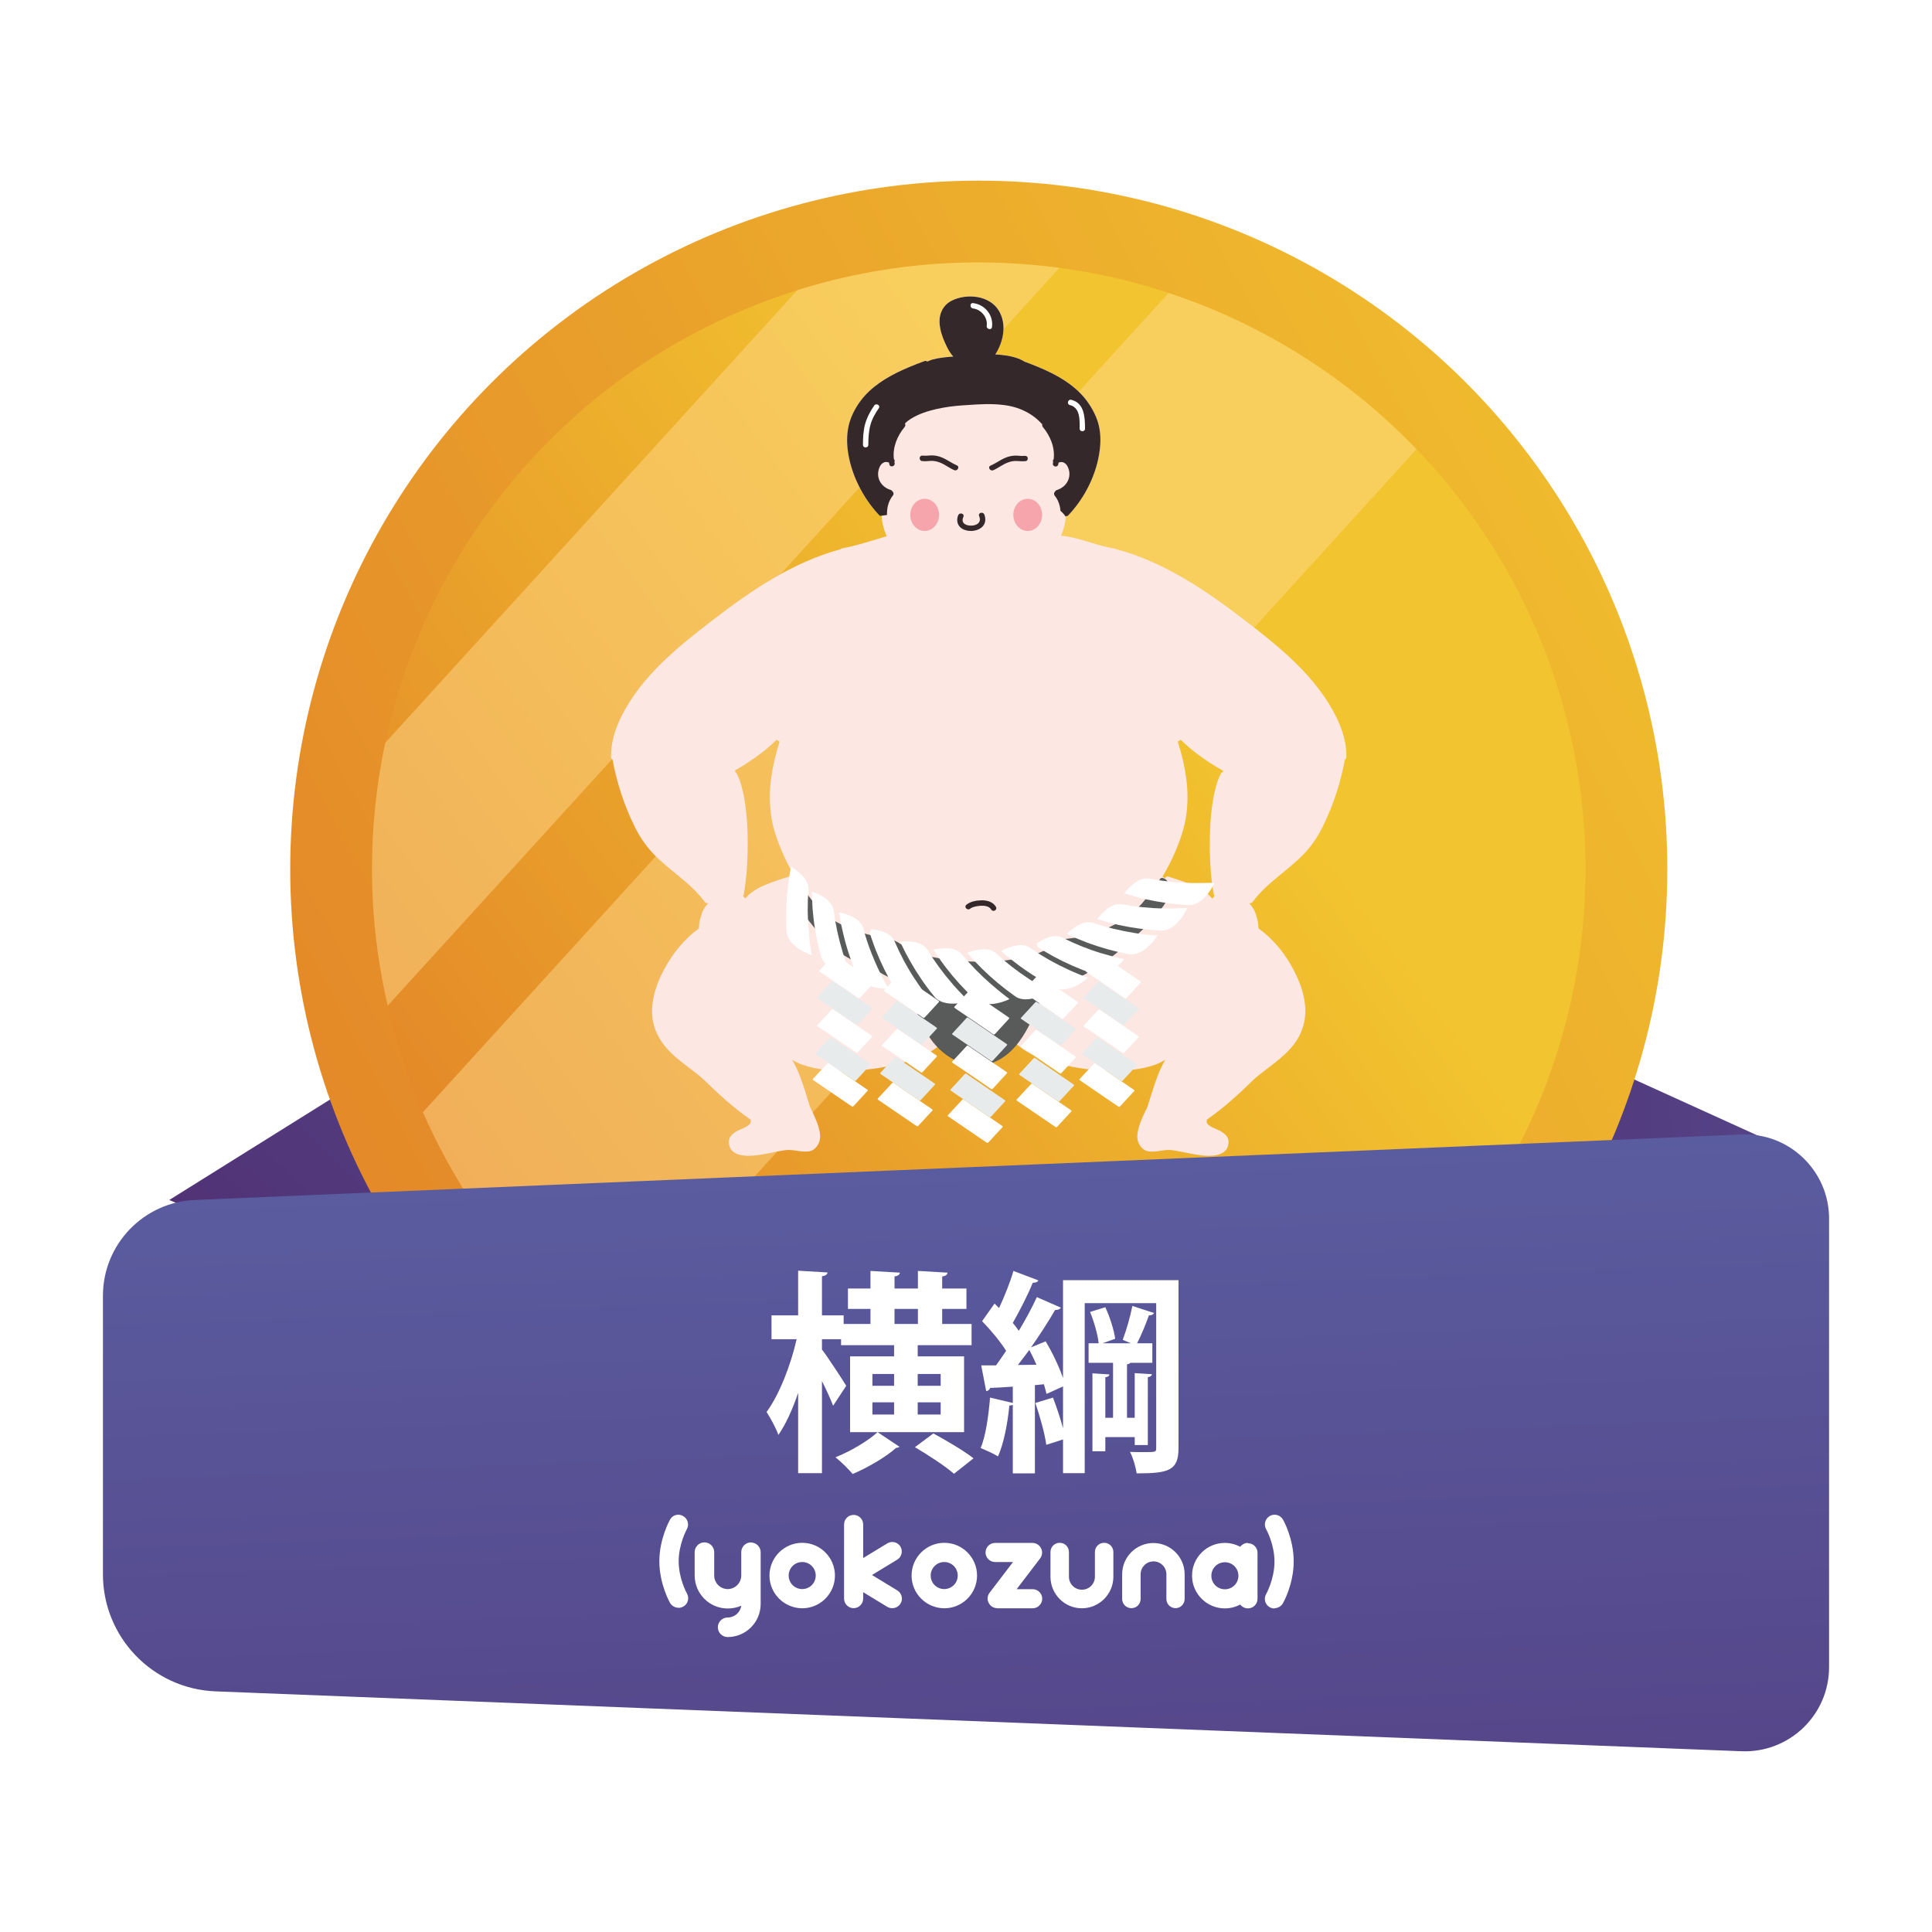 <?xml version="1.0" encoding="utf-8"?>
<!-- Generator: Adobe Illustrator 23.0.5, SVG Export Plug-In . SVG Version: 6.00 Build 0)  -->
<svg version="1.1" id="Layer_1" xmlns="http://www.w3.org/2000/svg" xmlns:xlink="http://www.w3.org/1999/xlink" x="0px" y="0px"
	 viewBox="0 0 180 180" style="enable-background:new 0 0 180 180;" xml:space="preserve">
<style type="text/css">
	.st0{fill:url(#SVGID_1_);}
	.st1{fill:url(#SVGID_2_);}
	.st2{fill:url(#SVGID_3_);}
	.st3{fill:url(#SVGID_4_);}
	.st4{opacity:0.48;}
	.st5{filter:url(#Adobe_OpacityMaskFilter);}
	.st6{filter:url(#Adobe_OpacityMaskFilter_1_);}
	.st7{mask:url(#SVGID_5_);fill:url(#SVGID_6_);}
	.st8{fill:url(#SVGID_7_);}
	.st9{filter:url(#Adobe_OpacityMaskFilter_2_);}
	.st10{filter:url(#Adobe_OpacityMaskFilter_3_);}
	.st11{mask:url(#SVGID_8_);fill:url(#SVGID_9_);}
	.st12{fill:url(#SVGID_10_);}
	.st13{fill:#FCE7E2;}
	.st14{fill:#595A5A;}
	.st15{fill:#FFFFFF;}
	.st16{fill:#34282A;}
	.st17{fill:#F7A5AC;}
	.st18{fill:#E8EBEC;}
	.st19{fill:url(#SVGID_11_);}
</style>
<g>
	<linearGradient id="SVGID_1_" gradientUnits="userSpaceOnUse" x1="22.942" y1="135.857" x2="124.792" y2="25.46">
		<stop  offset="0" style="stop-color:#4F2C6F"/>
		<stop  offset="1" style="stop-color:#6073B7"/>
	</linearGradient>
	<polygon class="st0" points="15.77,111.8 50.29,90.23 57.83,129.87 	"/>
	
		<linearGradient id="SVGID_2_" gradientUnits="userSpaceOnUse" x1="327.21" y1="545.316" x2="414.007" y2="451.235" gradientTransform="matrix(0.707 0.707 -0.707 0.707 276.916 -501.018)">
		<stop  offset="0" style="stop-color:#4F2C6F"/>
		<stop  offset="1" style="stop-color:#6073B7"/>
	</linearGradient>
	<polygon class="st1" points="132.65,91.66 166.76,107.16 144.85,138.94 	"/>
	<g>
		
			<linearGradient id="SVGID_3_" gradientUnits="userSpaceOnUse" x1="12106.658" y1="-12774.311" x2="13090.916" y2="-10679.905" gradientTransform="matrix(4.206709e-03 0.089 -0.089 4.206709e-03 -1020.545 -992.653)">
			<stop  offset="0" style="stop-color:#F2C42F"/>
			<stop  offset="1" style="stop-color:#DF7626"/>
		</linearGradient>
		<circle class="st2" cx="91.19" cy="80.98" r="64.15"/>
		
			<linearGradient id="SVGID_4_" gradientUnits="userSpaceOnUse" x1="11843.275" y1="-11675.831" x2="12756.947" y2="-10289.922" gradientTransform="matrix(4.774139e-03 0.102 -0.102 4.774139e-03 -1130.14 -1081.896)">
			<stop  offset="0" style="stop-color:#F2C42F"/>
			<stop  offset="0.649" style="stop-color:#DF7626"/>
		</linearGradient>
		<circle class="st3" cx="91.19" cy="80.98" r="56.53"/>
		<g class="st4">
			<defs>
				<filter id="Adobe_OpacityMaskFilter" filterUnits="userSpaceOnUse" x="34.66" y="24.46" width="64.04" height="69.25">
					<feFlood  style="flood-color:white;flood-opacity:1" result="back"/>
					<feBlend  in="SourceGraphic" in2="back" mode="normal"/>
				</filter>
			</defs>
			<mask maskUnits="userSpaceOnUse" x="34.66" y="24.46" width="64.04" height="69.25" id="SVGID_5_">
				<g class="st5">
					<defs>
						<filter id="Adobe_OpacityMaskFilter_1_" filterUnits="userSpaceOnUse" x="34.66" y="24.46" width="64.04" height="69.25">
							<feFlood  style="flood-color:white;flood-opacity:1" result="back"/>
							<feBlend  in="SourceGraphic" in2="back" mode="normal"/>
						</filter>
					</defs>
					<mask maskUnits="userSpaceOnUse" x="34.66" y="24.46" width="64.04" height="69.25" id="SVGID_5_">
						<g class="st6">
						</g>
					</mask>
					
						<linearGradient id="SVGID_6_" gradientUnits="userSpaceOnUse" x1="116.841" y1="2.416" x2="34.886" y2="77.585" gradientTransform="matrix(0.999 -0.047 0.047 0.999 -16.066 17.538)">
						<stop  offset="0" style="stop-color:#FFFFFF"/>
						<stop  offset="1" style="stop-color:#000000"/>
					</linearGradient>
					<path class="st7" d="M98.7,24.96c-3.31-0.44-6.7-0.61-10.16-0.45c-4.95,0.23-9.73,1.1-14.25,2.52L35.89,69.21
						c-0.98,4.64-1.4,9.47-1.17,14.42c0.16,3.46,0.65,6.82,1.4,10.07L98.7,24.96z"/>
				</g>
			</mask>
			
				<linearGradient id="SVGID_7_" gradientUnits="userSpaceOnUse" x1="116.841" y1="2.416" x2="34.886" y2="77.585" gradientTransform="matrix(0.999 -0.047 0.047 0.999 -16.066 17.538)">
				<stop  offset="0" style="stop-color:#FFDA8F"/>
				<stop  offset="1" style="stop-color:#FFDA8F"/>
			</linearGradient>
			<path class="st8" d="M98.7,24.96c-3.31-0.44-6.7-0.61-10.16-0.45c-4.95,0.23-9.73,1.1-14.25,2.52L35.89,69.21
				c-0.98,4.64-1.4,9.47-1.17,14.42c0.16,3.46,0.65,6.82,1.4,10.07L98.7,24.96z"/>
			<defs>
				<filter id="Adobe_OpacityMaskFilter_2_" filterUnits="userSpaceOnUse" x="39.4" y="27.3" width="92.57" height="97.96">
					<feFlood  style="flood-color:white;flood-opacity:1" result="back"/>
					<feBlend  in="SourceGraphic" in2="back" mode="normal"/>
				</filter>
			</defs>
			<mask maskUnits="userSpaceOnUse" x="39.4" y="27.3" width="92.57" height="97.96" id="SVGID_8_">
				<g class="st9">
					<defs>
						<filter id="Adobe_OpacityMaskFilter_3_" filterUnits="userSpaceOnUse" x="39.4" y="27.3" width="92.57" height="97.96">
							<feFlood  style="flood-color:white;flood-opacity:1" result="back"/>
							<feBlend  in="SourceGraphic" in2="back" mode="normal"/>
						</filter>
					</defs>
					<mask maskUnits="userSpaceOnUse" x="39.4" y="27.3" width="92.57" height="97.96" id="SVGID_8_">
						<g class="st10">
						</g>
					</mask>
					
						<linearGradient id="SVGID_9_" gradientUnits="userSpaceOnUse" x1="137.496" y1="24.932" x2="55.54" y2="100.102" gradientTransform="matrix(0.999 -0.047 0.047 0.999 -16.066 17.538)">
						<stop  offset="0" style="stop-color:#FFFFFF"/>
						<stop  offset="1" style="stop-color:#000000"/>
					</linearGradient>
					<path class="st11" d="M108.87,27.3L39.4,103.62c3.74,8.53,9.5,15.94,16.66,21.63l75.91-83.39
						C125.63,35.26,117.72,30.22,108.87,27.3z"/>
				</g>
			</mask>
			
				<linearGradient id="SVGID_10_" gradientUnits="userSpaceOnUse" x1="137.496" y1="24.932" x2="55.54" y2="100.102" gradientTransform="matrix(0.999 -0.047 0.047 0.999 -16.066 17.538)">
				<stop  offset="0" style="stop-color:#FFDA8F"/>
				<stop  offset="1" style="stop-color:#FFDA8F"/>
			</linearGradient>
			<path class="st12" d="M108.87,27.3L39.4,103.62c3.74,8.53,9.5,15.94,16.66,21.63l75.91-83.39
				C125.63,35.26,117.72,30.22,108.87,27.3z"/>
		</g>
	</g>
	<g>
		<g>
			<path class="st13" d="M124.48,66.77c-1.86-3.74-5.2-6.44-8.44-8.93c-3.65-2.81-7.59-5.5-12.1-6.69
				c-0.03-0.02-0.07-0.04-0.12-0.05c-0.09-0.01-0.17-0.03-0.26-0.04c-0.04-0.01-0.09-0.02-0.13-0.03c-0.02-0.01-0.05-0.01-0.07-0.01
				c-1.51-0.31-2.95-0.97-4.5-1.11c0.25-0.59,0.41-1.22,0.44-1.84c0.07,0.02,0.16,0.01,0.23-0.07c1.57-1.65,2.68-3.9,2.94-6.16
				c0.12-1.01,0.05-2.05-0.35-2.99c-0.38-0.91-0.95-1.74-1.66-2.41c-1.41-1.33-3.22-2.09-5.01-2.76c-0.51-0.32-1.12-0.48-1.72-0.57
				c-0.33-0.05-0.66-0.08-1-0.1c0.77-1.19,1.09-2.83,0.32-4.09c-0.87-1.42-3-1.62-4.39-0.91c-0.41,0.21-0.75,0.55-0.93,0.97
				c-0.23,0.5-0.23,1.05-0.13,1.59c0.1,0.59,0.35,1.17,0.61,1.71c0.16,0.32,0.35,0.66,0.61,0.93c-0.09,0.01-0.18,0.01-0.28,0.02
				c-0.55,0.05-1.11,0.11-1.64,0.25c-0.17,0.05-0.34,0.12-0.52,0.2c-0.05-0.06-0.13-0.09-0.24-0.05c-0.22,0.08-0.44,0.16-0.65,0.25
				c-0.06,0-0.1,0.02-0.14,0.05c-1.58,0.62-3.13,1.35-4.37,2.51c-0.72,0.68-1.29,1.5-1.66,2.41c-0.39,0.95-0.46,1.98-0.35,2.99
				c0.26,2.26,1.37,4.51,2.94,6.16c0.07,0.07,0.16,0.09,0.23,0.07c0.03,0.64,0.21,1.29,0.47,1.89c-1.38,0.4-2.74,0.87-4.15,1.13
				c-0.06,0.01-0.11,0.04-0.14,0.08c-4.46,1.2-8.37,3.87-11.99,6.66c-3.24,2.49-6.58,5.19-8.44,8.93c-0.59,1.18-0.99,2.47-0.96,3.79
				c0,0.11,0.06,0.18,0.14,0.22c0.38,2.1,1.06,4.18,1.99,6.1c0.46,0.96,1.03,1.83,1.75,2.61c0.74,0.78,1.58,1.45,2.41,2.13
				c0.89,0.73,1.77,1.5,2.45,2.43c0.09,0.12,0.22,0.13,0.33,0.09c-0.33,0.35-0.59,0.77-0.68,1.23c-0.15,0.35-0.2,0.76-0.2,1.13
				c0,0,0,0.01,0,0.01c-0.01,0.01-0.03,0.02-0.04,0.03c-1.55,1.12-2.77,2.77-3.56,4.5c-0.41,0.9-0.69,1.86-0.76,2.84
				c-0.07,0.95,0.14,1.88,0.6,2.72c0.85,1.59,2.46,2.55,3.81,3.65c0.39,0.32,0.74,0.68,1.11,1.03c0.43,0.42,0.88,0.82,1.33,1.22
				c0.74,0.65,1.52,1.27,2.33,1.83c0,0.03,0,0.06,0,0.1c0.1,0.45-0.82,0.73-1.18,0.91c-0.28,0.14-0.55,0.32-0.72,0.59
				c-0.17,0.26-0.16,0.6-0.07,0.88c0.18,0.59,0.78,0.8,1.34,0.86c0.69,0.08,1.42-0.05,2.1-0.17c0.6-0.11,1.25-0.27,1.82-0.34
				c0.73-0.08,1.46,0.25,2.19,0.11c0.39-0.07,0.67-0.38,0.84-0.71c0.2-0.4,0.17-0.82,0.08-1.24c-0.1-0.48-0.3-0.93-0.49-1.38
				c-0.09-0.2-0.18-0.39-0.28-0.58c-0.11-0.23-0.18-0.45-0.25-0.69c-0.33-1.09-0.66-2.18-1.14-3.21c-0.11-0.24-0.23-0.47-0.37-0.7
				c0-0.01-0.01-0.02-0.01-0.02c0.59,0.39,1.32,0.61,1.99,0.76c1.43,0.31,2.92,0.32,4.37,0.21c1.53-0.12,3.05-0.39,4.51-0.86
				c1.02-0.33,2.1-0.77,2.92-1.5c0.17,0.16,0.34,0.32,0.52,0.46c0.66,0.53,1.43,0.84,2.27,0.97c0.76,0.12,1.55,0.06,2.27-0.23
				c0.68-0.27,1.28-0.72,1.78-1.24c0.05-0.05,0.1-0.11,0.15-0.16c0.83,0.85,2.02,1.34,3.12,1.7c1.46,0.47,2.98,0.74,4.51,0.86
				c1.45,0.11,2.94,0.1,4.37-0.21c0.68-0.15,1.4-0.37,1.99-0.76c0,0.01-0.01,0.02-0.01,0.02c-0.13,0.23-0.26,0.46-0.37,0.7
				c-0.48,1.03-0.8,2.13-1.14,3.21c-0.07,0.24-0.14,0.47-0.25,0.69c-0.1,0.19-0.19,0.39-0.28,0.58c-0.2,0.44-0.39,0.9-0.49,1.38
				c-0.09,0.42-0.12,0.84,0.08,1.24c0.17,0.34,0.45,0.64,0.84,0.71c0.73,0.14,1.45-0.19,2.19-0.11c0.57,0.07,1.22,0.23,1.82,0.34
				c0.68,0.12,1.4,0.25,2.1,0.17c0.56-0.06,1.15-0.27,1.34-0.86c0.09-0.28,0.1-0.63-0.07-0.88c-0.17-0.27-0.44-0.44-0.72-0.59
				c-0.35-0.18-1.28-0.45-1.18-0.91c0.01-0.03,0.01-0.07,0-0.1c0.81-0.56,1.59-1.18,2.33-1.83c0.45-0.4,0.9-0.8,1.33-1.22
				c0.36-0.35,0.71-0.71,1.11-1.03c1.35-1.1,2.96-2.07,3.81-3.65c0.45-0.84,0.66-1.77,0.6-2.72c-0.07-0.99-0.35-1.94-0.76-2.84
				c-0.78-1.73-2-3.38-3.56-4.5c-0.01-0.01-0.03-0.02-0.04-0.03c0,0,0-0.01,0-0.01c0-0.37-0.06-0.77-0.2-1.13
				c-0.1-0.46-0.35-0.88-0.68-1.23c0.11,0.05,0.24,0.03,0.33-0.09c0.68-0.93,1.56-1.7,2.45-2.43c0.82-0.68,1.67-1.35,2.41-2.13
				c0.73-0.78,1.29-1.65,1.75-2.61c0.93-1.92,1.61-4,1.99-6.1c0.08-0.04,0.14-0.11,0.14-0.22
				C125.47,69.24,125.06,67.94,124.48,66.77z M73.72,81.68c-0.05-0.03-0.12-0.04-0.19-0.02c-0.7,0.23-1.4,0.44-2.08,0.72
				c-0.71,0.29-1.43,0.66-1.94,1.24c-0.03,0.03-0.05,0.07-0.06,0.1c-0.07-0.08-0.14-0.16-0.22-0.23c0.03-0.03,0.05-0.07,0.06-0.13
				c0.31-1.74,0.39-3.53,0.37-5.29c-0.01-0.98-0.08-1.95-0.2-2.92c-0.11-0.84-0.27-1.68-0.56-2.48c-0.07-0.2-0.16-0.41-0.26-0.6
				c-0.02-0.05-0.06-0.08-0.1-0.1c-0.01-0.05-0.03-0.1-0.05-0.15c-0.01-0.01-0.01-0.03-0.02-0.04c0.41-0.23,0.81-0.47,1.2-0.73
				c0.95-0.62,1.87-1.32,2.69-2.13c0.09,0.06,0.18,0.12,0.27,0.18c-0.36,1.12-0.63,2.27-0.79,3.44c-0.17,1.26-0.15,2.54,0.06,3.79
				c0.16,0.94,0.49,1.87,0.85,2.75c0.33,0.81,0.73,1.62,1.19,2.41C73.87,81.54,73.79,81.61,73.72,81.68z M113.91,71.95
				c-0.07,0.01-0.13,0.05-0.17,0.13c-0.1,0.2-0.18,0.4-0.26,0.6c-0.29,0.8-0.45,1.64-0.56,2.48c-0.13,0.97-0.19,1.94-0.2,2.92
				c-0.03,1.76,0.05,3.55,0.37,5.29c0.01,0.06,0.03,0.1,0.06,0.13c-0.08,0.07-0.15,0.15-0.22,0.23c-0.01-0.03-0.03-0.07-0.06-0.1
				c-0.52-0.58-1.24-0.94-1.94-1.24c-0.68-0.28-1.38-0.49-2.08-0.72c-0.15-0.05-0.26,0.04-0.3,0.16c-0.08-0.05-0.17-0.1-0.25-0.15
				c0.51-0.84,0.95-1.72,1.31-2.6c0.36-0.88,0.68-1.81,0.85-2.75c0.22-1.25,0.23-2.53,0.06-3.79c-0.15-1.17-0.43-2.32-0.79-3.44
				c0.09-0.06,0.18-0.12,0.27-0.18c0.82,0.8,1.74,1.51,2.69,2.13c0.42,0.27,0.84,0.53,1.28,0.77
				C113.96,71.86,113.93,71.9,113.91,71.95z"/>
			<path class="st14" d="M108.34,81.8c-0.1-0.03-0.24,0.02-0.28,0.12c-0.1,0.21-0.21,0.42-0.33,0.63c-0.05,0.01-0.1,0.03-0.14,0.08
				c-0.43,0.53-0.81,1.11-1.26,1.62c-0.35,0.36-0.72,0.69-1.11,1.01c-1.05,0.79-2.22,1.35-3.47,1.77c-0.5,0.17-0.98,0.27-1.5,0.33
				c-0.24,0.03-0.48,0.06-0.73,0.09c-0.09,0.01-0.19,0.02-0.29,0.05c-0.07-0.04-0.15-0.04-0.24,0.01c-0.46,0.26-0.89,0.57-1.33,0.85
				c-0.49,0.3-1,0.49-1.55,0.64c-1.25,0.35-2.54,0.54-3.83,0.59c-1.31,0.06-2.62-0.03-3.91-0.19c-0.64-0.08-1.28-0.18-1.9-0.32
				c-0.56-0.12-1.14-0.26-1.65-0.54c-0.53-0.3-1.01-0.72-1.58-0.95c-0.04-0.06-0.1-0.1-0.19-0.11c-1.99-0.25-4.04-0.83-5.72-1.96
				c-1.36-0.92-2.27-2.42-3.14-3.78c-0.17-0.27-0.61-0.02-0.44,0.25c-0.03,0.05-0.05,0.12-0.02,0.2c0.29,0.94,0.92,1.73,1.53,2.48
				c0.62,0.76,1.21,1.54,1.92,2.21c1.23,1.17,2.73,1.94,4.34,2.42c1.01,0.73,2.22,1.17,3.45,1.47c0.03,0,0.05,0.01,0.08,0.01
				c0.07,0,0.14,0,0.2,0.02c0.29,0.04,0.58,0.08,0.87,0.1c0.52,0.04,1.04,0.12,1.56,0.18c0.51,0.06,1.02,0.11,1.52,0.2
				c0.51,0.09,1.02,0.26,1.55,0.26c0.52-0.01,1.03-0.17,1.55-0.19c0.55-0.02,1.11,0.02,1.66,0.05c0.92,0.05,2.08,0.26,2.94-0.15
				c0.16-0.08,0.31-0.06,0.44,0c0.01-0.01,0.01-0.03,0.02-0.05c0.81-0.13,1.6-0.42,2.35-0.75c0.92-0.4,1.81-0.88,2.65-1.43
				c1.64-1.06,3.06-2.4,4.46-3.75c0.03-0.02,0.06-0.05,0.09-0.08c0,0,0.01-0.01,0.01-0.01c0.15-0.15,0.3-0.29,0.45-0.44
				c0.05-0.05,0.07-0.11,0.08-0.16c0,0,0,0,0,0c0.3-0.33,0.59-0.68,0.85-1.04C108.66,83.07,109.23,82.07,108.34,81.8z"/>
			<path class="st14" d="M108.34,82.8c-0.1-0.03-0.24,0.02-0.28,0.12c-0.1,0.21-0.21,0.42-0.33,0.63c-0.05,0.01-0.1,0.03-0.14,0.08
				c-0.43,0.53-0.81,1.11-1.26,1.62c-0.35,0.36-0.72,0.69-1.11,1.01c-1.05,0.79-2.22,1.35-3.47,1.77c-0.5,0.17-0.98,0.27-1.5,0.33
				c-0.24,0.03-0.48,0.06-0.73,0.09c-0.09,0.01-0.19,0.02-0.29,0.05c-0.07-0.04-0.15-0.04-0.24,0.01c-0.46,0.26-0.89,0.57-1.33,0.85
				c-0.49,0.3-1,0.49-1.55,0.64c-1.25,0.35-2.54,0.54-3.83,0.59c-1.31,0.06-2.62-0.03-3.91-0.19c-0.64-0.08-1.28-0.18-1.9-0.32
				c-0.56-0.12-1.14-0.26-1.65-0.54c-0.53-0.3-1.01-0.72-1.58-0.95c-0.04-0.06-0.1-0.1-0.19-0.11c-1.99-0.25-4.04-0.83-5.72-1.96
				c-1.36-0.92-2.27-2.42-3.14-3.78c-0.17-0.27-0.61-0.02-0.44,0.25c-0.03,0.05-0.05,0.12-0.02,0.2c0.29,0.94,0.92,1.73,1.53,2.48
				c0.62,0.76,1.21,1.54,1.92,2.21c1.23,1.17,2.73,1.94,4.34,2.42c1.05,0.75,2.29,1.21,3.56,1.5c0,0,0,0,0,0
				c-0.28,0.87,0.06,1.87,0.4,2.68c0.13,0.31,0.27,0.62,0.43,0.92c0.62,1.4,1.64,2.65,3,3.34c0.87,0.44,1.84,0.59,2.8,0.46
				c0.82-0.11,1.58-0.51,2.21-1.04c1.03-0.86,1.71-2.08,2.28-3.27c0.29-0.61,0.55-1.23,0.8-1.86c0.11-0.28,0.21-0.56,0.35-0.83
				c0.81-0.13,1.6-0.42,2.35-0.75c0.92-0.4,1.81-0.88,2.65-1.43c1.64-1.06,3.06-2.4,4.46-3.75c0.03-0.02,0.06-0.05,0.09-0.08
				c0,0,0.01-0.01,0.01-0.01c0.15-0.15,0.3-0.29,0.45-0.44c0.05-0.05,0.07-0.11,0.08-0.16c0,0,0,0,0,0c0.3-0.33,0.59-0.68,0.85-1.04
				C108.66,84.07,109.23,83.07,108.34,82.8z"/>
			<g>
				<path class="st15" d="M111.73,82.27l-0.7,0l-0.05,0c-1.34-0.03-2.64-0.17-3.88-0.41l0,0l-0.03,0l-0.02,0l0,0
					c-0.62-0.1-1.17,0.25-1.59,0.61c-0.42,0.36-0.7,0.75-0.7,0.76c0.41,0.13,0.83,0.25,1.25,0.37l0.03,0.01
					c0.23,0.06,0.47,0.12,0.7,0.17l0,0c1.27,0.28,2.59,0.47,3.97,0.55c0.7,0.04,1.35-0.48,1.78-1.01c0.44-0.53,0.66-1.07,0.66-1.07
					C112.69,82.25,112.21,82.27,111.73,82.27L111.73,82.27z"/>
				<path class="st15" d="M109.18,84.64l-0.7,0l-0.05,0c-1.34-0.02-2.64-0.16-3.88-0.39l0,0l-0.03,0l-0.02,0l0,0
					c-0.62-0.09-1.17,0.25-1.58,0.62c-0.41,0.37-0.7,0.76-0.7,0.76c0.41,0.13,0.83,0.25,1.25,0.36l0.03,0.01
					c0.23,0.06,0.47,0.12,0.7,0.17l0,0c1.27,0.28,2.6,0.46,3.97,0.53c0.71,0.04,1.35-0.49,1.78-1.02c0.43-0.54,0.66-1.08,0.66-1.08
					C110.14,84.61,109.66,84.63,109.18,84.64L109.18,84.64z"/>
				<path class="st15" d="M106.42,87.03c-0.23-0.03-0.46-0.06-0.69-0.1l-0.05-0.01c-1.32-0.21-2.59-0.52-3.79-0.93l0,0l-0.03-0.01
					l-0.02-0.01l0,0c-0.6-0.18-1.19,0.09-1.65,0.39c-0.46,0.3-0.8,0.65-0.8,0.65c0.39,0.19,0.78,0.37,1.19,0.53l0.03,0.01
					c0.22,0.09,0.45,0.18,0.67,0.27l0,0c1.22,0.45,2.51,0.82,3.86,1.08c0.69,0.13,1.4-0.29,1.9-0.77c0.5-0.47,0.8-0.98,0.8-0.97
					C107.37,87.14,106.89,87.09,106.42,87.03L106.42,87.03z"/>
				<path class="st15" d="M103.35,89.02l-0.67-0.19l-0.05-0.01c-1.28-0.39-2.49-0.88-3.62-1.45l0,0l-0.03-0.01l-0.02-0.01l0,0
					c-0.89-0.41-1.93,0.26-2.38,0.55l0.08,0.32c0.27,0.18,0.55,0.35,0.83,0.51l0.03,0.02c0.21,0.12,0.42,0.24,0.63,0.36l0,0
					c1.14,0.62,2.37,1.16,3.67,1.61c0.67,0.23,1.43-0.09,1.99-0.49c0.57-0.4,0.93-0.85,0.93-0.85
					C104.27,89.26,103.8,89.15,103.35,89.02L103.35,89.02z"/>
				<path class="st15" d="M96.52,91.62c-0.2-0.12-0.4-0.25-0.59-0.37l-0.04-0.03c-1.12-0.73-2.15-1.53-3.08-2.39l0,0l-0.02-0.02
					l-0.01-0.01l0,0c-0.48-0.41-1.12-0.4-1.67-0.31c-0.55,0.09-0.99,0.27-1,0.27c0.28,0.33,0.57,0.65,0.87,0.97L91,89.75
					c0.17,0.17,0.34,0.35,0.51,0.52l0,0c0.93,0.91,1.96,1.77,3.08,2.56c0.58,0.41,1.4,0.3,2.05,0.08c0.65-0.22,1.13-0.56,1.13-0.56
					C97.34,92.11,96.93,91.87,96.52,91.62L96.52,91.62z"/>
				<path class="st15" d="M92.91,92.18c-0.18-0.15-0.36-0.3-0.53-0.45l-0.04-0.03c-1.01-0.88-1.92-1.81-2.72-2.79l0,0l-0.02-0.02
					l-0.01-0.01l0,0c-0.42-0.47-1.06-0.56-1.61-0.54c-0.55,0.02-1.02,0.13-1.02,0.13c0.23,0.36,0.47,0.73,0.73,1.08l0.02,0.03
					c0.14,0.19,0.28,0.39,0.43,0.58l0,0c0.79,1.03,1.69,2.02,2.7,2.96c0.52,0.48,1.34,0.49,2.02,0.36c0.68-0.13,1.2-0.4,1.19-0.4
					C93.65,92.78,93.27,92.48,92.91,92.18L92.91,92.18z"/>
				<path class="st15" d="M89.25,92.24c-0.16-0.17-0.32-0.35-0.47-0.52l-0.03-0.04c-0.88-1.01-1.65-2.06-2.31-3.14l0,0l-0.02-0.03
					l-0.01-0.02l0,0c-0.35-0.53-0.97-0.7-1.52-0.76c-0.55-0.06-1.03-0.01-1.03-0.01c0.18,0.39,0.37,0.79,0.57,1.17l0.02,0.03
					c0.11,0.21,0.23,0.43,0.35,0.64l0,0c0.64,1.13,1.39,2.24,2.26,3.3c0.44,0.55,1.26,0.68,1.95,0.64c0.69-0.04,1.24-0.23,1.24-0.23
					C89.91,92.93,89.57,92.59,89.25,92.24L89.25,92.24z"/>
				<path class="st15" d="M100.03,90.56c-0.22-0.09-0.43-0.19-0.64-0.29l-0.04-0.02c-0.86-0.4-1.67-0.84-2.44-1.32
					c-0.3-0.19-0.68-0.44-0.94-0.62l0,0l-0.03-0.02l-0.01-0.01l0,0c-0.53-0.34-1.17-0.25-1.7-0.08c-0.53,0.17-0.95,0.41-0.95,0.41
					c0.32,0.29,0.66,0.57,1,0.84l0.03,0.02c0.19,0.15,0.38,0.3,0.57,0.44l0,0c0.84,0.63,1.75,1.21,2.71,1.74
					c0.23,0.13,0.46,0.25,0.69,0.37c0.63,0.32,1.43,0.11,2.04-0.21c0.62-0.31,1.04-0.72,1.04-0.71
					C100.91,90.93,100.46,90.75,100.03,90.56L100.03,90.56z"/>
				<path class="st15" d="M85.62,91.79l-0.39-0.58l-0.03-0.04c-0.73-1.12-1.34-2.27-1.84-3.44l0,0l-0.01-0.03l-0.01-0.02l0,0
					c-0.42-0.89-1.65-1.04-2.18-1.11l-0.14,0.3c0.09,0.31,0.2,0.62,0.31,0.93l0.01,0.03c0.08,0.23,0.17,0.45,0.25,0.68l0,0
					c0.48,1.21,1.07,2.41,1.77,3.59c0.36,0.61,1.16,0.85,1.84,0.9c0.69,0.06,1.26-0.06,1.26-0.06
					C86.17,92.57,85.89,92.18,85.62,91.79L85.62,91.79z"/>
				<path class="st15" d="M78.72,89.39l-0.21-0.67l-0.01-0.05c-0.39-1.28-0.66-2.56-0.82-3.81l0,0l-0.01-0.03l0-0.02l0,0
					c-0.1-0.62-0.6-1.03-1.08-1.32c-0.48-0.28-0.94-0.43-0.94-0.43c0,0.43,0.02,0.87,0.04,1.3l0,0.03c0.02,0.24,0.03,0.48,0.06,0.72
					l0,0c0.12,1.29,0.36,2.61,0.72,3.94c0.18,0.68,0.88,1.13,1.52,1.38c0.64,0.25,1.23,0.29,1.23,0.29
					C79.04,90.29,78.87,89.84,78.72,89.39L78.72,89.39z"/>
				<path class="st15" d="M75.42,87.57l-0.07-0.7l0-0.05c-0.12-1.33-0.13-2.64-0.03-3.9l0,0l0-0.03l0-0.02l0,0
					c0.03-0.63-0.38-1.13-0.79-1.51c-0.41-0.37-0.83-0.61-0.83-0.61c-0.09,0.42-0.16,0.85-0.22,1.29l0,0.03
					c-0.03,0.24-0.06,0.48-0.09,0.72l0,0c-0.14,1.29-0.18,2.63-0.1,4c0.04,0.7,0.63,1.29,1.21,1.66c0.58,0.37,1.14,0.54,1.14,0.54
					C75.54,88.52,75.47,88.04,75.42,87.57L75.42,87.57z"/>
				<path class="st15" d="M82.09,90.83l-0.3-0.63l-0.02-0.04c-0.39-0.85-0.73-1.7-1.01-2.55c-0.11-0.34-0.25-0.8-0.33-1.11l0,0
					l-0.01-0.03l0-0.02l0,0c-0.19-0.6-0.74-0.94-1.25-1.15c-0.51-0.21-0.99-0.3-0.99-0.3c0.06,0.43,0.14,0.86,0.22,1.29l0.01,0.03
					c0.05,0.24,0.1,0.47,0.16,0.71l0,0c0.24,1.02,0.56,2.05,0.96,3.08c0.09,0.24,0.19,0.48,0.29,0.73c0.27,0.65,1.03,1,1.7,1.15
					c0.67,0.16,1.26,0.12,1.26,0.12C82.53,91.68,82.3,91.26,82.09,90.83L82.09,90.83z"/>
			</g>
			<path class="st16" d="M91.42,83.88c-0.47,0.01-1.02,0.11-1.39,0.42c-0.25,0.21,0.11,0.57,0.36,0.36c0.2-0.17,0.64-0.25,0.94-0.27
				c0.35-0.02,0.82,0.01,1.02,0.35c0.17,0.28,0.6,0.03,0.44-0.25C92.5,84,91.94,83.87,91.42,83.88z"/>
			<path class="st16" d="M92.54,43.81c0.48-0.21,0.9-0.56,1.39-0.73c0.25-0.09,0.53-0.15,0.79-0.13c0.29,0.01,0.56,0.05,0.85,0.01
				c0.14-0.02,0.21-0.19,0.18-0.31c-0.04-0.15-0.17-0.19-0.31-0.18c-0.31,0.04-0.62-0.04-0.93-0.02c-0.28,0.02-0.56,0.08-0.82,0.19
				c-0.49,0.2-0.91,0.53-1.4,0.74C91.99,43.5,92.24,43.93,92.54,43.81z"/>
			<path class="st16" d="M89.44,49.1c0.26,0.27,0.68,0.37,1.05,0.37c0.37-0.01,0.76-0.13,1.03-0.39c0.31-0.3,0.34-0.75,0.19-1.14
				c-0.12-0.3-0.6-0.17-0.49,0.13c0.05,0.12,0.09,0.29,0.07,0.39c-0.02,0.13-0.06,0.19-0.13,0.27c-0.16,0.17-0.43,0.24-0.67,0.24
				c-0.23,0.01-0.5-0.05-0.65-0.18c-0.09-0.07-0.12-0.14-0.15-0.24c-0.03-0.11,0.01-0.27,0.07-0.41c0.12-0.3-0.37-0.43-0.49-0.13
				C89.12,48.38,89.15,48.8,89.44,49.1z"/>
			<path class="st16" d="M85.87,42.95c0.29,0.04,0.56,0.01,0.85-0.01c0.27-0.01,0.54,0.04,0.79,0.13c0.49,0.17,0.91,0.53,1.39,0.73
				c0.3,0.13,0.55-0.31,0.25-0.44c-0.49-0.21-0.91-0.54-1.4-0.74c-0.26-0.11-0.54-0.17-0.82-0.19c-0.31-0.02-0.62,0.06-0.93,0.02
				c-0.14-0.02-0.27,0.03-0.31,0.18C85.66,42.76,85.74,42.93,85.87,42.95z"/>
			<path class="st16" d="M81.92,48.01c0.03,0.03,0.06,0.05,0.09,0.06c0.21-0.04,0.42-0.06,0.63-0.09c-0.01-0.29,0.02-0.57,0.08-0.85
				c0.08-0.35,0.25-0.69,0.47-0.97c0.11-0.13,0.06-0.3-0.05-0.39c-0.03-0.05-0.08-0.1-0.15-0.12c-0.76-0.23-1.29-0.91-1.16-1.73
				c0.04-0.29,0.18-0.61,0.39-0.76c0.19-0.14,0.38-0.15,0.6-0.07c0.01,0.06,0.02,0.12,0.04,0.18c0.08,0.32,0.56,0.18,0.49-0.13
				c-0.01-0.03-0.01-0.06-0.02-0.09c0.04-0.09,0.03-0.2-0.05-0.28c-0.13-1.1,0.31-2.15,1.01-3c0.08-0.1,0.07-0.22,0.02-0.31
				c0.31-0.33,0.73-0.56,1.12-0.75c0.76-0.36,1.59-0.57,2.41-0.72c0.79-0.15,1.59-0.21,2.4-0.26c1.05-0.07,2.11-0.13,3.15-0.01
				c0.76,0.08,1.51,0.28,2.18,0.63c0.36,0.18,0.7,0.41,1.01,0.67c0.19,0.16,0.36,0.34,0.53,0.52c-0.02,0.08-0.01,0.17,0.05,0.24
				c0.7,0.85,1.14,1.91,1.01,3c-0.08,0.08-0.09,0.19-0.05,0.28c-0.01,0.03-0.01,0.06-0.02,0.09c-0.08,0.32,0.41,0.45,0.49,0.13
				c0.01-0.06,0.03-0.12,0.04-0.18c0.21-0.09,0.41-0.07,0.6,0.07c0.21,0.16,0.34,0.47,0.39,0.76c0.12,0.81-0.4,1.49-1.16,1.73
				c-0.07,0.02-0.12,0.07-0.15,0.12c-0.1,0.09-0.15,0.25-0.05,0.39c0.23,0.28,0.39,0.62,0.47,0.97c0.04,0.15,0.06,0.3,0.07,0.45
				c0.2,0.17,0.38,0.37,0.5,0.57c0-0.03,0-0.05,0-0.08c0.07,0.02,0.16,0.01,0.23-0.07c1.57-1.65,2.68-3.9,2.94-6.16
				c0.12-1.01,0.05-2.05-0.35-2.99c-0.38-0.91-0.95-1.74-1.66-2.41c-1.41-1.33-3.22-2.09-5.01-2.76c-0.51-0.32-1.12-0.48-1.72-0.57
				c-0.33-0.05-0.66-0.08-1-0.1c0.77-1.19,1.09-2.83,0.32-4.09c-0.87-1.42-3-1.62-4.39-0.91c-0.41,0.21-0.75,0.55-0.93,0.97
				c-0.23,0.5-0.23,1.05-0.13,1.59c0.1,0.59,0.35,1.17,0.61,1.71c0.16,0.32,0.35,0.66,0.61,0.93c-0.09,0.01-0.18,0.01-0.28,0.02
				c-0.55,0.05-1.11,0.11-1.64,0.25c-0.17,0.05-0.34,0.12-0.52,0.2c-0.05-0.06-0.13-0.09-0.24-0.05c-0.22,0.08-0.44,0.16-0.65,0.25
				c-0.06,0-0.1,0.02-0.14,0.05c-1.58,0.62-3.13,1.35-4.37,2.51c-0.72,0.68-1.29,1.5-1.66,2.41c-0.39,0.95-0.46,1.98-0.35,2.99
				C79.24,44.11,80.36,46.36,81.92,48.01z"/>
			<g>
				<path class="st15" d="M99.81,37.25c-0.32-0.08-0.45,0.41-0.13,0.49c0.97,0.24,0.91,1.4,0.91,2.19c0,0.33,0.5,0.33,0.5,0
					C101.08,38.88,101.04,37.55,99.81,37.25z"/>
				<path class="st15" d="M81.45,37.78c-0.37,0.53-0.67,1.1-0.85,1.73c-0.17,0.62-0.2,1.28-0.2,1.93c0,0.33,0.5,0.33,0.5,0
					c0-0.6,0.03-1.21,0.18-1.79c0.15-0.59,0.45-1.12,0.79-1.61C82.07,37.77,81.63,37.52,81.45,37.78z"/>
				<path class="st15" d="M90.66,28.24c-0.32-0.04-0.32,0.47,0,0.5c0.76,0.09,1.38,0.85,1.27,1.61c-0.05,0.32,0.44,0.45,0.49,0.13
					C92.58,29.38,91.77,28.37,90.66,28.24z"/>
			</g>
			<ellipse class="st17" cx="86.15" cy="47.97" rx="1.34" ry="1.5"/>
			<ellipse class="st17" cx="95.75" cy="47.97" rx="1.34" ry="1.5"/>
		</g>
		<g>
			<g>
				<path class="st15" d="M80.86,101.59c-0.01-0.02-0.02-0.04-0.04-0.06c-0.04-0.03-0.09-0.06-0.13-0.09
					c-1.12-0.77-2.24-1.53-3.36-2.3c-0.05-0.03-0.09-0.06-0.14-0.09c-0.03-0.02-0.06-0.01-0.09,0.01c-0.02,0.02-0.03,0.03-0.05,0.05
					c-0.42,0.46-0.85,0.92-1.27,1.37c-0.09,0.09-0.08,0.1,0.02,0.17c0.03,0.02,0.06,0.04,0.1,0.07c1.11,0.76,2.23,1.52,3.34,2.28
					c0.05,0.03,0.09,0.06,0.14,0.09c0.04,0.02,0.08,0.02,0.11-0.01c0.03-0.03,0.05-0.06,0.08-0.08c0.19-0.2,0.38-0.41,0.56-0.61
					c0.22-0.24,0.44-0.48,0.66-0.71C80.81,101.65,80.84,101.62,80.86,101.59z"/>
				<path class="st18" d="M77.4,96.63c-0.01,0.01-0.03,0.01-0.04,0.02c-0.03,0.03-0.07,0.06-0.1,0.1c-0.4,0.43-0.79,0.86-1.19,1.29
					c-0.03,0.03-0.05,0.06-0.08,0.09c-0.03,0.03-0.02,0.07,0.01,0.09c0.04,0.03,0.09,0.06,0.13,0.09c1.12,0.77,2.24,1.53,3.36,2.3
					c0.04,0.03,0.09,0.06,0.14,0.09c0.03,0.02,0.06,0.01,0.09-0.01c0.03-0.03,0.06-0.07,0.1-0.1c0.39-0.42,0.78-0.85,1.17-1.27
					c0.14-0.15,0.14-0.14-0.03-0.26c-1.12-0.77-2.24-1.53-3.36-2.3c-0.05-0.04-0.1-0.07-0.16-0.1
					C77.43,96.63,77.42,96.63,77.4,96.63z"/>
				<path class="st15" d="M77.53,94.03c-0.03,0.03-0.06,0.05-0.09,0.09c-0.41,0.45-0.82,0.89-1.24,1.34
					c-0.02,0.02-0.03,0.03-0.05,0.05c-0.04,0.04-0.02,0.08,0.02,0.11c0.04,0.03,0.08,0.05,0.12,0.08c0.46,0.31,0.92,0.62,1.38,0.93
					c0.66,0.45,1.32,0.9,1.97,1.35c0.05,0.04,0.1,0.07,0.16,0.1c0.03,0.02,0.06,0.01,0.09-0.01c0.03-0.03,0.07-0.07,0.1-0.1
					c0.39-0.42,0.77-0.84,1.16-1.26c0.15-0.17,0.17-0.15-0.04-0.29c-1.12-0.77-2.24-1.53-3.37-2.3c-0.05-0.03-0.09-0.06-0.14-0.09
					C77.58,94.03,77.56,94.04,77.53,94.03z"/>
				<path class="st18" d="M81.27,93.94c-0.01-0.01-0.02-0.03-0.03-0.03c-0.05-0.04-0.1-0.07-0.15-0.11
					c-1.11-0.76-2.23-1.52-3.34-2.28c-0.03-0.02-0.06-0.04-0.1-0.07c-0.09-0.06-0.1-0.05-0.18,0.03c-0.01,0.01-0.01,0.01-0.02,0.02
					c-0.42,0.45-0.83,0.91-1.25,1.36c-0.02,0.02-0.04,0.05-0.06,0.07c-0.02,0.02-0.01,0.04,0.01,0.06c0.03,0.03,0.07,0.06,0.11,0.08
					c1.14,0.78,2.28,1.56,3.42,2.34c0.02,0.01,0.04,0.03,0.06,0.04c0.1,0.06,0.11,0.06,0.18-0.01c0.02-0.02,0.03-0.03,0.05-0.05
					c0.4-0.43,0.79-0.86,1.19-1.29c0.03-0.03,0.06-0.07,0.09-0.1C81.26,93.97,81.26,93.95,81.27,93.94z"/>
				<path class="st15" d="M77.75,88.93c-0.04,0.01-0.07,0.04-0.09,0.07c-0.29,0.32-0.58,0.63-0.88,0.95
					c-0.14,0.15-0.28,0.31-0.42,0.46c-0.04,0.04-0.04,0.08,0.01,0.11c0.05,0.04,0.1,0.07,0.15,0.11c0.45,0.3,0.89,0.6,1.34,0.91
					c0.66,0.45,1.31,0.9,1.97,1.35c0.05,0.04,0.1,0.07,0.16,0.1c0.04,0.02,0.08,0.03,0.11-0.01c0.04-0.04,0.09-0.09,0.13-0.13
					c0.37-0.4,0.73-0.79,1.09-1.19c0.19-0.21,0.21-0.17-0.04-0.34c-1.11-0.76-2.22-1.51-3.32-2.27c-0.05-0.04-0.1-0.07-0.16-0.1
					C77.78,88.93,77.76,88.93,77.75,88.93z"/>
			</g>
			<g>
				<path class="st15" d="M86.9,103.42c-0.01-0.02-0.02-0.04-0.04-0.06c-0.04-0.03-0.09-0.06-0.13-0.09
					c-1.12-0.77-2.24-1.53-3.36-2.3c-0.05-0.03-0.09-0.06-0.14-0.09c-0.03-0.02-0.06-0.01-0.09,0.01c-0.02,0.02-0.03,0.03-0.05,0.05
					c-0.42,0.46-0.85,0.92-1.27,1.37c-0.09,0.09-0.08,0.1,0.02,0.17c0.03,0.02,0.06,0.04,0.1,0.07c1.11,0.76,2.23,1.52,3.34,2.28
					c0.05,0.03,0.09,0.06,0.14,0.09c0.04,0.02,0.08,0.02,0.11-0.01c0.03-0.03,0.05-0.06,0.08-0.08c0.19-0.2,0.38-0.41,0.56-0.61
					c0.22-0.24,0.44-0.48,0.66-0.71C86.85,103.48,86.87,103.45,86.9,103.42z"/>
				<path class="st18" d="M83.43,98.46c-0.01,0.01-0.03,0.01-0.04,0.02c-0.03,0.03-0.07,0.06-0.1,0.1c-0.4,0.43-0.79,0.86-1.19,1.29
					c-0.03,0.03-0.05,0.06-0.08,0.09c-0.03,0.03-0.02,0.07,0.01,0.09c0.04,0.03,0.09,0.06,0.13,0.09c1.12,0.77,2.24,1.53,3.36,2.3
					c0.04,0.03,0.09,0.06,0.14,0.09c0.03,0.02,0.06,0.01,0.09-0.01c0.03-0.03,0.06-0.07,0.1-0.1c0.39-0.42,0.78-0.85,1.17-1.27
					c0.14-0.15,0.14-0.14-0.03-0.26c-1.12-0.77-2.24-1.53-3.36-2.3c-0.05-0.04-0.1-0.07-0.16-0.1
					C83.47,98.46,83.45,98.46,83.43,98.46z"/>
				<path class="st15" d="M83.56,95.87c-0.03,0.03-0.06,0.05-0.09,0.09c-0.41,0.45-0.82,0.89-1.24,1.34
					c-0.02,0.02-0.03,0.03-0.05,0.05c-0.04,0.04-0.02,0.08,0.02,0.11c0.04,0.03,0.08,0.05,0.12,0.08c0.46,0.31,0.92,0.62,1.38,0.93
					c0.66,0.45,1.32,0.9,1.97,1.35c0.05,0.04,0.1,0.07,0.16,0.1c0.03,0.02,0.06,0.01,0.09-0.01c0.03-0.03,0.07-0.07,0.1-0.1
					c0.39-0.42,0.77-0.84,1.16-1.26c0.15-0.17,0.17-0.15-0.04-0.29c-1.12-0.77-2.24-1.53-3.37-2.3c-0.05-0.03-0.09-0.06-0.14-0.09
					C83.61,95.87,83.59,95.87,83.56,95.87z"/>
				<path class="st18" d="M87.3,95.78c-0.01-0.01-0.02-0.03-0.03-0.03c-0.05-0.04-0.1-0.07-0.15-0.11
					c-1.11-0.76-2.23-1.52-3.34-2.28c-0.03-0.02-0.06-0.04-0.1-0.07c-0.09-0.06-0.1-0.05-0.18,0.03c-0.01,0.01-0.01,0.01-0.02,0.02
					c-0.42,0.45-0.83,0.91-1.25,1.36c-0.02,0.02-0.04,0.05-0.06,0.07c-0.02,0.02-0.01,0.04,0.01,0.06c0.03,0.03,0.07,0.06,0.11,0.08
					c1.14,0.78,2.28,1.56,3.42,2.34c0.02,0.01,0.04,0.03,0.06,0.04c0.1,0.06,0.11,0.06,0.18-0.01c0.02-0.02,0.03-0.03,0.05-0.05
					c0.4-0.43,0.79-0.86,1.19-1.29c0.03-0.03,0.06-0.07,0.09-0.1C87.3,95.8,87.3,95.79,87.3,95.78z"/>
				<path class="st15" d="M83.78,90.76c-0.04,0.01-0.07,0.04-0.09,0.07c-0.29,0.32-0.58,0.63-0.88,0.95
					c-0.14,0.15-0.28,0.31-0.42,0.46c-0.04,0.04-0.04,0.08,0.01,0.11c0.05,0.04,0.1,0.07,0.15,0.11c0.45,0.3,0.89,0.6,1.34,0.91
					c0.66,0.45,1.31,0.9,1.97,1.35c0.05,0.04,0.1,0.07,0.16,0.1c0.04,0.02,0.08,0.03,0.11-0.01c0.04-0.04,0.09-0.09,0.13-0.13
					c0.37-0.4,0.73-0.79,1.09-1.19c0.19-0.21,0.21-0.17-0.04-0.34c-1.11-0.76-2.22-1.51-3.32-2.27c-0.05-0.04-0.1-0.07-0.16-0.1
					C83.82,90.76,83.8,90.76,83.78,90.76z"/>
			</g>
			<g>
				<path class="st15" d="M93.43,104.97c-0.01-0.02-0.02-0.04-0.04-0.06c-0.04-0.03-0.09-0.06-0.13-0.09
					c-1.12-0.77-2.24-1.53-3.36-2.3c-0.05-0.03-0.09-0.06-0.14-0.09c-0.03-0.02-0.06-0.01-0.09,0.01c-0.02,0.02-0.03,0.03-0.05,0.05
					c-0.42,0.46-0.85,0.92-1.27,1.37c-0.09,0.09-0.08,0.1,0.02,0.17c0.03,0.02,0.06,0.04,0.1,0.07c1.11,0.76,2.23,1.52,3.34,2.28
					c0.05,0.03,0.09,0.06,0.14,0.09c0.04,0.02,0.08,0.02,0.11-0.01c0.03-0.03,0.05-0.06,0.08-0.08c0.19-0.2,0.38-0.41,0.56-0.61
					c0.22-0.24,0.44-0.48,0.66-0.71C93.38,105.03,93.4,105,93.43,104.97z"/>
				<path class="st18" d="M89.97,100.01c-0.01,0.01-0.03,0.01-0.04,0.02c-0.03,0.03-0.07,0.06-0.1,0.1
					c-0.4,0.43-0.79,0.86-1.19,1.29c-0.03,0.03-0.05,0.06-0.08,0.09c-0.03,0.03-0.02,0.07,0.01,0.09c0.04,0.03,0.09,0.06,0.13,0.09
					c1.12,0.77,2.24,1.53,3.36,2.3c0.04,0.03,0.09,0.06,0.14,0.09c0.03,0.02,0.06,0.01,0.09-0.01c0.03-0.03,0.06-0.07,0.1-0.1
					c0.39-0.42,0.78-0.85,1.17-1.27c0.14-0.15,0.14-0.14-0.03-0.26c-1.12-0.77-2.24-1.53-3.36-2.3c-0.05-0.04-0.1-0.07-0.16-0.1
					C90,100.01,89.98,100.01,89.97,100.01z"/>
				<path class="st15" d="M90.1,97.42c-0.03,0.03-0.06,0.05-0.09,0.09c-0.41,0.45-0.82,0.89-1.24,1.34
					c-0.02,0.02-0.03,0.03-0.05,0.05c-0.04,0.04-0.02,0.08,0.02,0.11c0.04,0.03,0.08,0.05,0.12,0.08c0.46,0.31,0.92,0.62,1.38,0.93
					c0.66,0.45,1.32,0.9,1.97,1.35c0.05,0.04,0.1,0.07,0.16,0.1c0.03,0.02,0.06,0.01,0.09-0.01c0.03-0.03,0.07-0.07,0.1-0.1
					c0.39-0.42,0.77-0.84,1.16-1.26c0.15-0.17,0.17-0.15-0.04-0.29c-1.12-0.77-2.24-1.53-3.37-2.3c-0.05-0.03-0.09-0.06-0.14-0.09
					C90.14,97.42,90.13,97.42,90.1,97.42z"/>
				<path class="st18" d="M93.84,97.32c-0.01-0.01-0.02-0.03-0.03-0.03c-0.05-0.04-0.1-0.07-0.15-0.11
					c-1.11-0.76-2.23-1.52-3.34-2.28c-0.03-0.02-0.06-0.04-0.1-0.07c-0.09-0.06-0.1-0.05-0.18,0.03c-0.01,0.01-0.01,0.01-0.02,0.02
					c-0.42,0.45-0.83,0.91-1.25,1.36c-0.02,0.02-0.04,0.05-0.06,0.07c-0.02,0.02-0.01,0.04,0.01,0.06c0.03,0.03,0.07,0.06,0.11,0.08
					c1.14,0.78,2.28,1.56,3.42,2.34c0.02,0.01,0.04,0.03,0.06,0.04c0.1,0.06,0.11,0.06,0.18-0.01c0.02-0.02,0.03-0.03,0.05-0.05
					c0.4-0.43,0.79-0.86,1.19-1.29c0.03-0.03,0.06-0.07,0.09-0.1C93.83,97.35,93.83,97.34,93.84,97.32z"/>
				<path class="st15" d="M90.32,92.31c-0.04,0.01-0.07,0.04-0.09,0.07c-0.29,0.32-0.58,0.63-0.88,0.95
					c-0.14,0.15-0.28,0.31-0.42,0.46c-0.04,0.04-0.04,0.08,0.01,0.11c0.05,0.04,0.1,0.07,0.15,0.11c0.45,0.3,0.89,0.6,1.34,0.91
					c0.66,0.45,1.31,0.9,1.97,1.35c0.05,0.04,0.1,0.07,0.16,0.1c0.04,0.02,0.08,0.03,0.11-0.01c0.04-0.04,0.09-0.09,0.13-0.13
					c0.37-0.4,0.73-0.79,1.09-1.19c0.19-0.21,0.21-0.17-0.04-0.34c-1.11-0.76-2.22-1.51-3.32-2.27c-0.05-0.04-0.1-0.07-0.16-0.1
					C90.35,92.31,90.33,92.31,90.32,92.31z"/>
			</g>
			<g>
				<path class="st15" d="M99.84,103.51c-0.01-0.02-0.02-0.04-0.04-0.06c-0.04-0.03-0.09-0.06-0.13-0.09
					c-1.12-0.77-2.24-1.53-3.36-2.3c-0.05-0.03-0.09-0.06-0.14-0.09c-0.03-0.02-0.06-0.01-0.09,0.01c-0.02,0.02-0.03,0.03-0.05,0.05
					c-0.42,0.46-0.85,0.92-1.27,1.37c-0.09,0.09-0.08,0.1,0.02,0.17c0.03,0.02,0.06,0.04,0.1,0.07c1.11,0.76,2.23,1.52,3.34,2.28
					c0.05,0.03,0.09,0.06,0.14,0.09c0.04,0.02,0.08,0.02,0.11-0.01c0.03-0.03,0.05-0.06,0.08-0.08c0.19-0.2,0.38-0.41,0.56-0.61
					c0.22-0.24,0.44-0.48,0.66-0.71C99.79,103.57,99.81,103.54,99.84,103.51z"/>
				<path class="st18" d="M96.38,98.55c-0.01,0.01-0.03,0.01-0.04,0.02c-0.03,0.03-0.07,0.06-0.1,0.1c-0.4,0.43-0.79,0.86-1.19,1.29
					c-0.03,0.03-0.05,0.06-0.08,0.09c-0.03,0.03-0.02,0.07,0.01,0.09c0.04,0.03,0.09,0.06,0.13,0.09c1.12,0.77,2.24,1.53,3.36,2.3
					c0.04,0.03,0.09,0.06,0.14,0.09c0.03,0.02,0.06,0.01,0.09-0.01c0.03-0.03,0.06-0.07,0.1-0.1c0.39-0.42,0.78-0.85,1.17-1.27
					c0.14-0.15,0.14-0.14-0.03-0.26c-1.12-0.77-2.24-1.53-3.36-2.3c-0.05-0.04-0.1-0.07-0.16-0.1
					C96.41,98.55,96.39,98.55,96.38,98.55z"/>
				<path class="st15" d="M96.5,95.96c-0.03,0.03-0.06,0.05-0.09,0.09c-0.41,0.45-0.82,0.89-1.24,1.34
					c-0.02,0.02-0.03,0.03-0.05,0.05c-0.04,0.04-0.02,0.08,0.02,0.11c0.04,0.03,0.08,0.05,0.12,0.08c0.46,0.31,0.92,0.62,1.38,0.93
					c0.66,0.45,1.32,0.9,1.97,1.35c0.05,0.04,0.1,0.07,0.16,0.1c0.03,0.02,0.06,0.01,0.09-0.01c0.03-0.03,0.07-0.07,0.1-0.1
					c0.39-0.42,0.77-0.84,1.16-1.26c0.15-0.17,0.17-0.15-0.04-0.29c-1.12-0.77-2.24-1.53-3.37-2.3c-0.05-0.03-0.09-0.06-0.14-0.09
					C96.55,95.96,96.53,95.96,96.5,95.96z"/>
				<path class="st18" d="M100.24,95.86c-0.01-0.01-0.02-0.03-0.03-0.03c-0.05-0.04-0.1-0.07-0.15-0.11
					c-1.11-0.76-2.23-1.52-3.34-2.28c-0.03-0.02-0.06-0.04-0.1-0.07c-0.09-0.06-0.1-0.05-0.18,0.03c-0.01,0.01-0.01,0.01-0.02,0.02
					c-0.42,0.45-0.83,0.91-1.25,1.36c-0.02,0.02-0.04,0.05-0.06,0.07c-0.02,0.02-0.01,0.04,0.01,0.06c0.03,0.03,0.07,0.06,0.11,0.08
					c1.14,0.78,2.28,1.56,3.42,2.34c0.02,0.01,0.04,0.03,0.06,0.04c0.1,0.06,0.11,0.06,0.18-0.01c0.02-0.02,0.03-0.03,0.05-0.05
					c0.4-0.43,0.79-0.86,1.19-1.29c0.03-0.03,0.06-0.07,0.09-0.1C100.24,95.89,100.24,95.88,100.24,95.86z"/>
				<path class="st15" d="M96.72,90.85c-0.04,0.01-0.07,0.04-0.09,0.07c-0.29,0.32-0.58,0.63-0.88,0.95
					c-0.14,0.15-0.28,0.31-0.42,0.46c-0.04,0.04-0.04,0.08,0.01,0.11c0.05,0.04,0.1,0.07,0.15,0.11c0.45,0.3,0.89,0.6,1.34,0.91
					c0.66,0.45,1.31,0.9,1.97,1.35c0.05,0.04,0.1,0.07,0.16,0.1c0.04,0.02,0.08,0.03,0.11-0.01c0.04-0.04,0.09-0.09,0.13-0.13
					c0.37-0.4,0.73-0.79,1.09-1.19c0.19-0.21,0.21-0.17-0.04-0.34c-1.11-0.76-2.22-1.51-3.32-2.27c-0.05-0.04-0.1-0.07-0.16-0.1
					C96.76,90.85,96.74,90.85,96.72,90.85z"/>
			</g>
			<g>
				<path class="st15" d="M105.7,101.61c-0.01-0.02-0.02-0.04-0.04-0.06c-0.04-0.03-0.09-0.06-0.13-0.09
					c-1.12-0.77-2.24-1.53-3.36-2.3c-0.05-0.03-0.09-0.06-0.14-0.09c-0.03-0.02-0.06-0.01-0.09,0.01c-0.02,0.02-0.03,0.03-0.05,0.05
					c-0.42,0.46-0.85,0.92-1.27,1.37c-0.09,0.09-0.08,0.1,0.02,0.17c0.03,0.02,0.06,0.04,0.1,0.07c1.11,0.76,2.23,1.52,3.34,2.28
					c0.05,0.03,0.09,0.06,0.14,0.09c0.04,0.02,0.08,0.02,0.11-0.01c0.03-0.03,0.05-0.06,0.08-0.08c0.19-0.2,0.38-0.41,0.56-0.61
					c0.22-0.24,0.44-0.48,0.66-0.71C105.65,101.68,105.67,101.65,105.7,101.61z"/>
				<path class="st18" d="M102.24,96.65c-0.01,0.01-0.03,0.01-0.04,0.02c-0.03,0.03-0.07,0.06-0.1,0.1
					c-0.4,0.43-0.79,0.86-1.19,1.29c-0.03,0.03-0.05,0.06-0.08,0.09c-0.03,0.03-0.02,0.07,0.01,0.09c0.04,0.03,0.09,0.06,0.13,0.09
					c1.12,0.77,2.24,1.53,3.36,2.3c0.04,0.03,0.09,0.06,0.14,0.09c0.03,0.02,0.06,0.01,0.09-0.01c0.03-0.03,0.06-0.07,0.1-0.1
					c0.39-0.42,0.78-0.85,1.17-1.27c0.14-0.15,0.14-0.14-0.03-0.26c-1.12-0.77-2.24-1.53-3.36-2.3c-0.05-0.04-0.1-0.07-0.16-0.1
					C102.27,96.66,102.25,96.66,102.24,96.65z"/>
				<path class="st15" d="M102.36,94.06c-0.03,0.03-0.06,0.05-0.09,0.09c-0.41,0.45-0.82,0.89-1.24,1.34
					c-0.02,0.02-0.03,0.03-0.05,0.05c-0.04,0.04-0.02,0.08,0.02,0.11c0.04,0.03,0.08,0.05,0.12,0.08c0.46,0.31,0.92,0.62,1.38,0.93
					c0.66,0.45,1.32,0.9,1.97,1.35c0.05,0.04,0.1,0.07,0.16,0.1c0.03,0.02,0.06,0.01,0.09-0.01c0.03-0.03,0.07-0.07,0.1-0.1
					c0.39-0.42,0.77-0.84,1.16-1.26c0.15-0.17,0.17-0.15-0.04-0.29c-1.12-0.77-2.24-1.53-3.37-2.3c-0.05-0.03-0.09-0.06-0.14-0.09
					C102.41,94.06,102.39,94.06,102.36,94.06z"/>
				<path class="st18" d="M106.1,93.97c-0.01-0.01-0.02-0.03-0.03-0.03c-0.05-0.04-0.1-0.07-0.15-0.11
					c-1.11-0.76-2.23-1.52-3.34-2.28c-0.03-0.02-0.06-0.04-0.1-0.07c-0.09-0.06-0.1-0.05-0.18,0.03c-0.01,0.01-0.01,0.01-0.02,0.02
					c-0.42,0.45-0.83,0.91-1.25,1.36c-0.02,0.02-0.04,0.05-0.06,0.07c-0.02,0.02-0.01,0.04,0.01,0.06c0.03,0.03,0.07,0.06,0.11,0.08
					c1.14,0.78,2.28,1.56,3.42,2.34c0.02,0.01,0.04,0.03,0.06,0.04c0.1,0.06,0.11,0.06,0.18-0.01c0.02-0.02,0.03-0.03,0.05-0.05
					c0.4-0.43,0.79-0.86,1.19-1.29c0.03-0.03,0.06-0.07,0.09-0.1C106.1,94,106.1,93.98,106.1,93.97z"/>
				<path class="st15" d="M102.58,88.95c-0.04,0.01-0.07,0.04-0.09,0.07c-0.29,0.32-0.58,0.63-0.88,0.95
					c-0.14,0.15-0.28,0.31-0.42,0.46c-0.04,0.04-0.04,0.08,0.01,0.11c0.05,0.04,0.1,0.07,0.15,0.11c0.45,0.3,0.89,0.6,1.34,0.91
					c0.66,0.45,1.31,0.9,1.97,1.35c0.05,0.04,0.1,0.07,0.16,0.1c0.04,0.02,0.08,0.03,0.11-0.01c0.04-0.04,0.09-0.09,0.13-0.13
					c0.37-0.4,0.73-0.79,1.09-1.19c0.19-0.21,0.21-0.17-0.04-0.34c-1.11-0.76-2.22-1.51-3.32-2.27c-0.05-0.04-0.1-0.07-0.16-0.1
					C102.62,88.96,102.6,88.96,102.58,88.95z"/>
			</g>
		</g>
	</g>
	<g>
		<linearGradient id="SVGID_11_" gradientUnits="userSpaceOnUse" x1="93.857" y1="233.495" x2="86.977" y2="49.11">
			<stop  offset="0" style="stop-color:#4F2C6F"/>
			<stop  offset="1" style="stop-color:#6073B7"/>
		</linearGradient>
		<path class="st19" d="M162.24,105.7l-144.09,6.1c-4.78,0.2-8.56,4.14-8.56,8.93v25.94c0,5.86,4.63,10.68,10.49,10.91l142.18,5.58
			c4.45,0.17,8.15-3.38,8.15-7.84v-41.79C170.41,109.08,166.69,105.51,162.24,105.7z"/>
	</g>
	<g>
		<path class="st15" d="M89.82,126.37v7.06H79.2v-7.06h4.1v-1.04h-4.94v-0.56h-1.78v0.96c0.54,0.7,1.96,2.88,2.26,3.38l-1.22,1.86
			c-0.22-0.58-0.62-1.46-1.04-2.3v8.58h-2.22v-7.48c-0.52,1.54-1.16,2.94-1.84,3.92c-0.22-0.64-0.74-1.58-1.1-2.14
			c1.18-1.6,2.26-4.38,2.8-6.78h-2.34v-2.22h2.48v-4.16l2.74,0.16c-0.02,0.18-0.16,0.3-0.52,0.36v3.64h2.02v0.8h2.5v-1.4H79v-1.9
			h2.1v-1.64l2.74,0.16c-0.02,0.18-0.16,0.3-0.5,0.36v1.12h2.18v-1.64l2.76,0.16c-0.02,0.2-0.16,0.3-0.5,0.36v1.12h2.26v1.9h-2.26
			v1.4h2.74v1.98H85.5v1.04H89.82z M83.8,134.79c-0.06,0.06-0.2,0.1-0.34,0.12c-0.86,0.8-2.64,1.84-4.02,2.42
			c-0.38-0.46-1.08-1.14-1.6-1.56c1.38-0.54,3.06-1.54,3.92-2.34L83.8,134.79z M81.28,128.01v1.1h2.02v-1.1H81.28z M81.28,131.79
			h2.02v-1.14h-2.02V131.79z M83.34,121.95v1.4h2.18v-1.4H83.34z M88.88,137.31c-0.76-0.68-2.42-1.76-3.64-2.48l1.72-1.28
			c1.18,0.64,2.88,1.64,3.74,2.32L88.88,137.31z M87.64,129.11v-1.1H85.5v1.1H87.64z M87.64,131.79v-1.14H85.5v1.14H87.64z"/>
		<path class="st15" d="M109.8,119.27v15.64c0,2.1-0.9,2.36-3.9,2.36c-0.08-0.56-0.34-1.48-0.62-2c0.44,0.02,0.88,0.02,1.24,0.02
			c1.18,0,1.2,0,1.2-0.4v-13.48h-6.66v15.84h-2.02v-3.14l-1.56,0.5c-0.14-1.06-0.6-2.68-1.02-3.9l1.64-0.5
			c0.34,0.88,0.7,1.94,0.94,2.86v-3.9l-1.54,0.7c-0.06-0.26-0.14-0.56-0.24-0.9l-0.84,0.08v8.22h-2.06v-6.4
			c-0.08,0.06-0.18,0.08-0.32,0.08c-0.16,1.64-0.52,3.56-1.06,4.74c-0.4-0.26-1.14-0.58-1.62-0.78c0.48-1.1,0.74-3,0.88-4.7
			l2.12,0.5v-1.52c-0.8,0.06-1.54,0.1-2.12,0.12c-0.04,0.18-0.2,0.28-0.36,0.3l-0.46-2.4h1.38c0.3-0.42,0.62-0.88,0.94-1.36
			c-0.56-0.88-1.44-1.94-2.24-2.76l1.16-1.64l0.42,0.42c0.52-1.12,1.04-2.42,1.34-3.46l2.32,0.88c-0.06,0.16-0.26,0.22-0.52,0.22
			c-0.44,1.1-1.22,2.62-1.86,3.74c0.2,0.24,0.4,0.5,0.56,0.74c0.66-1.1,1.24-2.18,1.68-3.14l2.24,0.98
			c-0.08,0.14-0.26,0.22-0.54,0.22c-0.6,1.04-1.4,2.28-2.24,3.48l1.36-0.56c0.64,1.06,1.26,2.38,1.62,3.42v-9.12H109.8z
			 M94.84,127.17l1.72-0.02c-0.2-0.48-0.44-0.96-0.66-1.38L94.84,127.17z M105.72,133.89h-2.74v1.32h-1.2v-7.26l1.58,0.1
			c-0.02,0.14-0.12,0.24-0.38,0.26v3.78h0.72v-5.12h-2.28v-1.82h0.94c-0.08-0.8-0.42-1.98-0.8-2.92l1.42-0.44
			c0.44,0.94,0.82,2.18,0.92,2.94l-1.18,0.42h2.64l-0.76-0.32c0.34-0.88,0.72-2.22,0.9-3.16l2.02,0.66
			c-0.08,0.14-0.22,0.22-0.48,0.22c-0.26,0.74-0.7,1.84-1.1,2.6h1.42v1.82h-2.04c-0.06,0.06-0.16,0.12-0.32,0.14v4.98h0.72v-4.16
			l1.6,0.1c-0.02,0.14-0.12,0.24-0.38,0.28v6.32h-1.22V133.89z"/>
		<path class="st15" d="M63.21,149.79c-0.31,0-0.61-0.16-0.78-0.44c-0.04-0.07-1-1.78-1-3.89c0-2.11,0.96-3.81,1-3.89
			c0.24-0.43,0.79-0.58,1.22-0.32c0.43,0.24,0.58,0.79,0.34,1.22c0,0.01-0.76,1.37-0.76,2.99s0.76,2.99,0.77,3
			c0.24,0.43,0.1,0.98-0.34,1.22c-0.14,0.08-0.3,0.12-0.46,0.12V149.79z"/>
		<path class="st15" d="M69.96,143.71c0.5,0,0.91,0.41,0.91,0.91v4.82c0,1.7-1.38,3.08-3.08,3.08c-0.5,0-0.91-0.41-0.91-0.91
			s0.41-0.91,0.91-0.91c0.65,0,1.19-0.48,1.27-1.1c-0.38,0.17-0.82,0.26-1.26,0.26c-1.7,0-3.08-1.38-3.08-3.08v-2.17
			c0-0.5,0.41-0.91,0.91-0.91c0.5,0,0.91,0.41,0.91,0.91v2.17c0,0.7,0.56,1.27,1.26,1.27s1.26-0.58,1.26-1.27v-2.17
			c0-0.5,0.41-0.91,0.91-0.91L69.96,143.71z"/>
		<path class="st15" d="M71.69,146.79c0-1.68,1.37-3.05,3.05-3.05c1.68,0,3.05,1.37,3.05,3.05c0,1.68-1.37,3.05-3.05,3.05
			C73.06,149.83,71.69,148.47,71.69,146.79z M73.48,146.79c0,0.7,0.56,1.26,1.26,1.26c0.7,0,1.26-0.56,1.26-1.26
			s-0.56-1.26-1.26-1.26C74.04,145.53,73.48,146.09,73.48,146.79z"/>
		<path class="st15" d="M83.9,149.4c-0.17,0.28-0.47,0.43-0.77,0.43c-0.16,0-0.31-0.04-0.46-0.12l-2.25-1.37v0.6
			c0,0.49-0.4,0.89-0.89,0.89s-0.89-0.4-0.89-0.89v-6.91c0-0.49,0.4-0.89,0.89-0.89s0.89,0.4,0.89,0.89v3.13l2.25-1.37
			c0.42-0.25,0.97-0.12,1.22,0.3s0.12,0.97-0.3,1.22l-2.35,1.43l2.35,1.43C84.02,148.43,84.16,148.98,83.9,149.4z"/>
		<path class="st15" d="M84.93,146.79c0-1.68,1.37-3.05,3.05-3.05c1.68,0,3.05,1.37,3.05,3.05c0,1.68-1.37,3.05-3.05,3.05
			C86.29,149.83,84.93,148.47,84.93,146.79z M86.71,146.79c0,0.7,0.56,1.26,1.26,1.26c0.7,0,1.26-0.56,1.26-1.26
			s-0.56-1.26-1.26-1.26C87.28,145.53,86.71,146.09,86.71,146.79z"/>
		<path class="st15" d="M92.91,149.83c-0.34,0-0.65-0.19-0.8-0.5c-0.16-0.3-0.12-0.66,0.08-0.93l2.19-2.87h-1.67
			c-0.49,0-0.89-0.4-0.89-0.89c0-0.49,0.4-0.89,0.89-0.89h3.48c0.34,0,0.65,0.19,0.8,0.5c0.16,0.3,0.12,0.66-0.08,0.94l-2.19,2.87
			h1.49c0.49,0,0.89,0.4,0.89,0.89c0,0.49-0.4,0.89-0.89,0.89H92.91z"/>
		<path class="st15" d="M97.87,146.9v-2.3c0-0.48,0.38-0.86,0.86-0.86c0.48,0,0.86,0.38,0.86,0.86v2.3c0,0.67,0.54,1.21,1.21,1.21
			c0.67,0,1.21-0.54,1.21-1.21v-2.3c0-0.48,0.38-0.86,0.86-0.86c0.48,0,0.86,0.38,0.86,0.86v2.3c0,1.62-1.32,2.94-2.94,2.94
			S97.87,148.51,97.87,146.9z"/>
		<path class="st15" d="M109.53,149.83c-0.48,0-0.86-0.38-0.86-0.86v-2.3c0-0.66-0.54-1.2-1.2-1.2c-0.66,0-1.2,0.54-1.2,1.2v2.3
			c0,0.48-0.38,0.86-0.86,0.86c-0.48,0-0.86-0.38-0.86-0.86v-2.3c0-1.61,1.31-2.91,2.91-2.91s2.91,1.31,2.91,2.91v2.3
			c0,0.48-0.38,0.86-0.86,0.86H109.53z"/>
		<path class="st15" d="M116.27,143.78c0.49,0,0.89,0.4,0.89,0.89v4.29c0,0.49-0.4,0.89-0.89,0.89c-0.29,0-0.55-0.14-0.72-0.36
			c-0.43,0.23-0.92,0.36-1.44,0.36c-1.68,0-3.05-1.37-3.05-3.05s1.37-3.05,3.05-3.05c0.52,0,1.01,0.13,1.44,0.36
			c0.17-0.22,0.43-0.36,0.72-0.36V143.78z M115.38,146.81c0-0.7-0.56-1.26-1.26-1.26s-1.26,0.56-1.26,1.26
			c0,0.7,0.56,1.26,1.26,1.26S115.38,147.51,115.38,146.81z"/>
		<path class="st15" d="M118.75,149.86c-0.16,0-0.31-0.04-0.46-0.12c-0.43-0.25-0.58-0.8-0.32-1.24c0.01-0.01,0.77-1.38,0.77-3.01
			c0-1.62-0.76-2.99-0.77-3c-0.25-0.43-0.11-0.98,0.32-1.24s0.98-0.11,1.24,0.32c0.04,0.07,1,1.77,1,3.9s-0.96,3.83-1,3.9
			c-0.17,0.29-0.47,0.46-0.78,0.46V149.86z"/>
	</g>
</g>
</svg>
